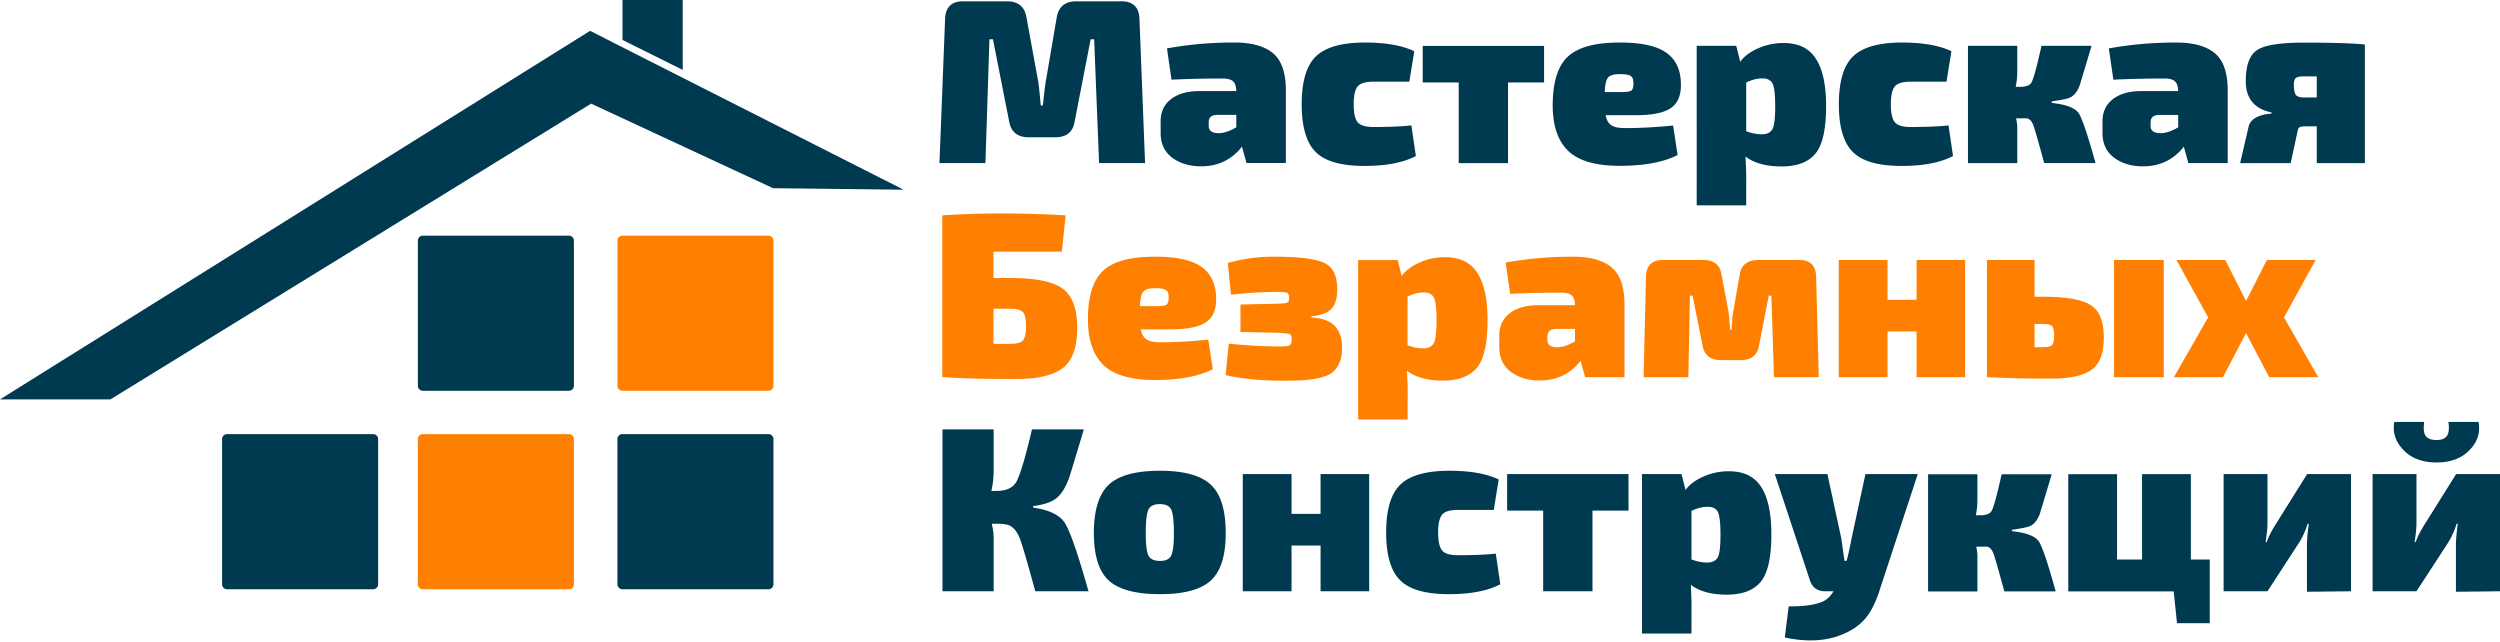 <svg width="109" height="28" fill="none" xmlns="http://www.w3.org/2000/svg"><path d="M16.267 18.927H9.902a.218.218 0 00-.219.218v6.33c0 .12.098.217.219.217h6.365c.12 0 .219-.097.219-.217v-6.33a.218.218 0 00-.22-.218zm17.239 0H27.14a.218.218 0 00-.22.218v6.33c0 .12.099.217.22.217h6.365c.12 0 .218-.097.218-.217v-6.33a.218.218 0 00-.218-.218zm-8.703-8.653h-6.365a.218.218 0 00-.219.217v6.33c0 .12.098.217.22.217h6.364c.12 0 .219-.097.219-.217v-6.33a.218.218 0 00-.219-.217z" fill="#003A51"/><path d="M33.506 10.274H27.14a.218.218 0 00-.22.217v6.33c0 .12.099.217.22.217h6.365c.12 0 .218-.097.218-.217v-6.33a.218.218 0 00-.218-.217zm-8.703 8.653h-6.365a.218.218 0 00-.219.218v6.33c0 .12.098.217.22.217h6.364c.12 0 .219-.097.219-.217v-6.33a.218.218 0 00-.219-.218z" fill="#FF8000"/><path d="M0 17.413h4.815l20.96-12.894 7.932 3.687 5.69.065-13.67-6.926L0 17.413zM27.14 1.741l2.627 1.306V0h-2.626v1.741zM46.936.057H48.9c.5 0 .762.256.78.766l.245 6.286H47.92l-.215-5.398h-.153l-.7 3.6c-.075.448-.355.675-.845.675h-1.152c-.486 0-.77-.227-.853-.675l-.71-3.6h-.153l-.175 5.398H40.96l.246-6.286c.021-.51.28-.766.779-.766h1.922c.481 0 .761.23.844.683l.513 2.803c.035.218.07.57.113 1.054h.092l.048-.44c.031-.274.057-.479.08-.614l.48-2.803c.084-.457.369-.683.854-.683h.005zm4.141 3.413l-.197-1.36c.932-.17 1.908-.257 2.928-.257.762 0 1.327.157 1.699.47.372.314.556.854.556 1.616v3.169h-1.716l-.197-.714c-.451.574-1.046.857-1.777.857-.508 0-.928-.126-1.266-.378-.337-.253-.503-.61-.503-1.076V5.29c0-.41.149-.731.45-.966.303-.235.719-.353 1.244-.353H53.9v-.04c-.008-.182-.057-.313-.144-.39-.088-.08-.245-.118-.464-.118-.753 0-1.493.017-2.22.052l.005-.005zM52.7 5.323v.165c0 .214.144.318.433.318.228 0 .482-.087.77-.257v-.54h-.814c-.258 0-.39.105-.39.318v-.004zm8.835.14l.197 1.341c-.548.287-1.296.431-2.242.431-1.007 0-1.716-.2-2.123-.605-.407-.4-.613-1.097-.613-2.085s.206-1.685.618-2.085c.411-.4 1.125-.606 2.14-.606.906 0 1.62.127 2.15.38l-.215 1.327h-1.563c-.337 0-.564.065-.683.2-.118.135-.18.392-.18.784 0 .391.062.657.18.792.119.135.346.2.683.2.67 0 1.226-.022 1.655-.07l-.004-.004zm5.787-1.867H65.75v3.517H63.6V3.596h-1.57V2.002h5.292v1.594zm3.97 1.428h-1.287c.04.213.127.357.254.44.127.082.328.121.6.121.67 0 1.366-.04 2.088-.113l.197 1.288c-.622.314-1.462.47-2.517.47s-1.8-.217-2.25-.648c-.451-.431-.679-1.097-.679-1.99 0-1 .22-1.71.657-2.12.438-.413 1.19-.618 2.263-.618.946 0 1.624.148 2.04.449.416.3.626.757.63 1.371.01.483-.14.832-.437 1.036-.298.21-.819.314-1.559.314zm-1.326-1.01h.718c.232 0 .38-.022.442-.066.061-.043.092-.152.092-.322 0-.157-.04-.261-.118-.313-.08-.052-.22-.079-.425-.079-.276-.008-.46.04-.552.135-.092.096-.144.31-.157.645zM75.7 1.998l.175.697c.162-.231.42-.427.77-.584a2.724 2.724 0 011.121-.235c.653 0 1.121.23 1.414.697.294.461.438 1.145.438 2.046 0 1.01-.153 1.702-.464 2.076-.31.375-.8.562-1.48.562-.678 0-1.19-.144-1.57-.431.025.483.038.853.03 1.114v1.014h-2.158V1.998h1.729-.005zm.434 1.606V5.72c.227.087.45.135.678.135.228 0 .381-.074.464-.222.083-.148.123-.479.123-.997s-.04-.849-.118-.997c-.08-.148-.224-.222-.438-.222-.228 0-.464.061-.71.183v.004zm8.821 1.859l.197 1.341c-.548.287-1.296.431-2.242.431-1.007 0-1.716-.2-2.123-.605-.407-.4-.613-1.097-.613-2.085s.206-1.685.617-2.085c.412-.4 1.126-.606 2.141-.606.906 0 1.62.127 2.15.38l-.215 1.327h-1.563c-.337 0-.564.065-.683.2-.118.135-.18.392-.18.784 0 .391.062.657.18.792.119.135.346.2.683.2.67 0 1.226-.022 1.655-.07l-.004-.004zm4.5-1.04v.06c.048.01.118.018.205.031.508.074.832.218.972.422.14.21.377.897.705 2.073.013.047.022.082.03.1h-2.24c-.242-.888-.395-1.428-.465-1.624-.07-.196-.166-.305-.289-.327H87.9c.036.157.053.292.053.401v1.554h-2.15V1.998h2.15v1.115c0 .23-.022.457-.07.674h.184c.258 0 .429-.06.503-.187.075-.126.197-.544.36-1.254.034-.148.06-.265.082-.348h2.18a322.23 322.23 0 01-.525 1.75c-.11.274-.258.448-.45.522-.101.04-.355.092-.762.153zm2.687-.953l-.197-1.359c.933-.17 1.909-.257 2.929-.257.761 0 1.326.157 1.698.47.372.314.556.854.556 1.616v3.169h-1.716l-.197-.714c-.45.574-1.046.857-1.777.857-.508 0-.928-.126-1.265-.378-.337-.253-.504-.61-.504-1.076V5.29c0-.41.15-.731.451-.966.302-.235.718-.353 1.243-.353h1.603v-.04c-.005-.182-.057-.313-.145-.39-.087-.08-.245-.118-.464-.118-.753 0-1.492.017-2.22.052l.005-.005zm1.624 1.854v.165c0 .214.145.318.434.318.227 0 .481-.087.77-.257v-.54h-.81c-.262 0-.39.105-.39.318l-.004-.004zm5.271-.37v-.052c-.749-.157-1.121-.61-1.121-1.359 0-.687.162-1.14.49-1.358.324-.217.994-.326 2.01-.326 1.308 0 2.206.026 2.692.083v5.171h-2.097V5.507h-.451c-.144 0-.241.013-.293.039-.053.026-.083.091-.097.196l-.297 1.371H97.67l.38-1.637c.106-.304.434-.479.986-.522zm1.974-.705V3.33h-.556c-.179 0-.298.022-.355.07-.056.048-.087.14-.087.274 0 .24.031.392.087.466.057.07.176.109.355.109h.556z" fill="#003A51"/><path d="M43.316 12.12h.709c1.112 0 1.878.152 2.302.46.425.305.64.88.64 1.716s-.206 1.419-.618 1.741c-.411.322-1.085.488-2.027.488-1.383 0-2.442-.026-3.178-.083h-.061V9.39a37.784 37.784 0 012.644-.083c.876 0 1.79.026 2.736.083l-.166 1.584h-2.981v1.145zm0 2.872h.709c.293 0 .486-.048.573-.148.088-.1.136-.304.136-.618 0-.313-.044-.518-.136-.618-.092-.1-.28-.148-.573-.148h-.71v1.532zm7.713-.631H49.74c.04.213.127.357.254.44.127.082.329.122.6.122.67 0 1.366-.04 2.088-.114l.197 1.289c-.621.313-1.462.47-2.517.47s-1.799-.218-2.25-.649c-.45-.435-.678-1.097-.678-1.989 0-1.001.218-1.71.656-2.12.438-.413 1.19-.618 2.263-.618.946 0 1.624.148 2.04.448.416.3.626.758.63 1.372.01.483-.14.831-.437 1.036-.298.204-.819.313-1.559.313zm-1.327-1.014h.718c.232 0 .38-.022.442-.066.061-.043.092-.152.092-.322 0-.156-.04-.26-.118-.313-.079-.052-.223-.078-.425-.078-.276-.01-.46.039-.551.135-.092.095-.145.309-.158.644zm3.967-.509l-.136-1.372a7.148 7.148 0 012.035-.274c1.042 0 1.76.087 2.15.261.39.174.586.557.586 1.15 0 .4-.087.692-.262.87-.175.178-.464.283-.867.318v.052c.473.026.814.152 1.024.37.21.218.315.54.315.962 0 .253-.039.466-.113.64a1.064 1.064 0 01-.298.414c-.123.104-.302.178-.53.235a4.188 4.188 0 01-.7.109c-.236.017-.539.026-.898.026-.985 0-1.834-.083-2.538-.244l.135-1.371c.797.082 1.545.121 2.25.121.215 0 .346-.017.407-.052.057-.035.088-.126.088-.274 0-.117-.026-.187-.083-.209-.057-.022-.197-.043-.42-.057l-1.73-.039v-1.197l1.716-.039c.123-.009.21-.013.259-.026a.182.182 0 00.11-.061c.025-.03.034-.083.034-.157 0-.122-.026-.196-.083-.226-.057-.026-.188-.04-.403-.04-.656 0-1.34.04-2.044.123l-.005-.014zm7.271-1.502l.175.696c.166-.23.42-.427.77-.583a2.7 2.7 0 011.12-.235c.653 0 1.121.23 1.415.696.293.462.437 1.145.437 2.046 0 1.01-.153 1.702-.464 2.077-.31.374-.8.561-1.48.561-.678 0-1.19-.143-1.57-.43.026.482.039.857.03 1.114v1.014h-2.158V11.34h1.729l-.004-.004zm.429 1.602v2.115c.227.087.45.135.678.135.228 0 .38-.074.464-.222.083-.148.123-.479.123-.997s-.04-.849-.118-.997c-.08-.148-.224-.222-.438-.222-.228 0-.464.061-.71.183v.005zm4.473-.131l-.197-1.358c.933-.17 1.909-.257 2.929-.257.762 0 1.326.157 1.698.47.372.314.556.853.556 1.615v3.17h-1.716l-.197-.715c-.45.575-1.046.858-1.777.858-.508 0-.928-.126-1.265-.379-.337-.252-.503-.61-.503-1.075v-.51c0-.409.148-.73.45-.966.303-.235.718-.352 1.244-.352h1.602v-.04c-.004-.182-.057-.313-.145-.391-.087-.079-.245-.118-.464-.118-.752 0-1.492.018-2.219.052l.004-.004zm1.624 1.85v.165c0 .21.145.318.434.318.227 0 .481-.087.77-.257v-.54h-.81c-.262 0-.39.105-.39.319l-.004-.005zm9.18-3.321h1.808c.472 0 .718.243.73.727l.114 4.383h-1.952l-.114-3.556h-.114l-.42 2.159c-.07.435-.337.653-.8.653h-.855c-.472 0-.744-.218-.814-.653l-.433-2.16h-.114l-.07 3.557H71.66l.105-4.383c.013-.484.258-.727.74-.727h1.768c.464 0 .731.222.792.666l.298 1.593c.013.07.04.326.07.78h.061l.027-.354c.008-.178.026-.322.048-.422l.276-1.593c.06-.444.328-.666.8-.666v-.004zm9.035 0v5.11h-2.118v-1.994h-1.266v1.994H80.17v-5.11h2.127v1.736h1.266v-1.736h2.118zm3.025 1.602h.359c1.02 0 1.72.121 2.097.37.376.243.564.713.564 1.41s-.175 1.14-.53 1.402c-.354.26-.936.387-1.75.387a49.78 49.78 0 01-2.754-.06h-.061v-5.111h2.075v1.606-.004zm0 2.198h.359c.214 0 .346-.03.407-.091.057-.061.087-.196.087-.41 0-.213-.03-.357-.087-.418-.057-.06-.193-.091-.407-.091h-.36v1.014-.004zm5.634-3.8v5.11h-2.167v-5.11h2.167zm4.596 5.11l-1.007-1.924-1.007 1.924h-2.14l1.493-2.607-1.38-2.503h2.128l.906 1.789.906-1.79h2.128l-1.38 2.504 1.494 2.607h-2.141z" fill="#FF8000"/><path d="M45.045 22.07v.061c.691.1 1.147.318 1.365.645.22.326.53 1.201.937 2.616.048.17.088.3.114.387h-2.324c-.364-1.34-.596-2.133-.7-2.372-.136-.3-.312-.479-.526-.531a1.83 1.83 0 00-.434-.04h-.236c.057.24.083.453.083.645v2.298h-2.232v-7.056h2.232v1.78c0 .323-.035.619-.1.901h.227c.425 0 .714-.134.863-.4.148-.266.354-.927.608-1.985a3.96 3.96 0 00.07-.296h2.263c-.398 1.323-.608 2.024-.639 2.107-.18.492-.402.814-.67.97-.192.122-.494.214-.906.266l.005.005zm5.528-1.545c1.05 0 1.79.205 2.22.61.433.404.648 1.105.648 2.102 0 .997-.215 1.672-.648 2.072-.434.4-1.173.597-2.22.597-1.046 0-1.799-.2-2.232-.597-.434-.4-.648-1.088-.648-2.072s.214-1.693.648-2.102c.433-.405 1.177-.61 2.232-.61zm0 1.454c-.254 0-.42.079-.499.235-.079.157-.118.496-.118 1.023 0 .527.04.832.118.988.079.153.245.231.5.231.253 0 .41-.078.49-.23.078-.153.118-.484.118-.989s-.04-.866-.118-1.023c-.08-.156-.241-.235-.49-.235zm9.123-1.31v5.11h-2.119v-1.993h-1.265v1.993h-2.127v-5.11h2.127v1.737h1.265v-1.737h2.119zm5.52 3.465l.197 1.34c-.547.288-1.295.432-2.241.432-1.007 0-1.716-.2-2.123-.605-.407-.4-.613-1.097-.613-2.086 0-.988.206-1.684.617-2.085.412-.4 1.125-.605 2.14-.605.907 0 1.62.126 2.15.379l-.214 1.328h-1.563c-.337 0-.565.065-.683.2-.118.135-.18.392-.18.783 0 .392.062.662.18.793.118.135.346.2.683.2.67 0 1.221-.022 1.655-.07l-.005-.004zm5.787-1.872h-1.571v3.517h-2.15v-3.517h-1.571V20.67h5.292v1.593zm2.312-1.593l.175.696c.162-.23.42-.426.77-.583a2.7 2.7 0 011.12-.235c.653 0 1.121.23 1.415.696.293.462.437 1.145.437 2.046 0 1.01-.153 1.702-.464 2.077-.31.374-.8.561-1.48.561-.678 0-1.19-.143-1.57-.43.026.483.039.853.03 1.114v1.01H71.59v-6.952h1.729-.004zm.433 1.606v2.116c.228.087.45.135.678.135.228 0 .381-.074.465-.218.083-.148.122-.479.122-.997s-.04-.849-.118-.997c-.079-.148-.223-.217-.438-.217a1.59 1.59 0 00-.709.182v-.004zm9.867-1.606l-1.633 4.967c-.206.683-.473 1.175-.797 1.484-.323.31-.74.531-1.247.675-.622.17-1.331.17-2.119 0l.166-1.358c.692.008 1.2-.07 1.524-.227.162-.082.306-.226.433-.43h-.359c-.35 0-.573-.166-.678-.501l-1.524-4.61h2.294l.609 2.82.135.963h.092c.057-.183.127-.505.215-.962l.608-2.821h2.294-.013zm4.102 2.424v.061c.048.01.118.018.206.03.507.075.831.219.971.423.14.205.377.897.705 2.072.013.048.022.083.03.105h-2.24c-.241-.888-.394-1.428-.465-1.624-.07-.196-.166-.305-.289-.326h-.472c.035.156.052.291.052.4v1.554h-2.15v-5.11h2.15v1.114c0 .23-.022.457-.07.675h.184c.258 0 .43-.061.504-.188.074-.126.197-.544.359-1.253.035-.148.06-.266.083-.349h2.18a320.179 320.179 0 01-.526 1.75c-.11.275-.258.449-.45.523-.101.039-.355.091-.762.152v-.009zm8.628 1.297v2.782h-1.427l-.145-1.388h-4.596v-5.11h2.127v3.721h1.09v-3.722h2.128v3.722h.823v-.004zm6.159 1.39l-1.922.021V23.8c0-.261.026-.58.083-.962h-.052c-.105.335-.245.64-.434.918l-1.317 2.024h-1.913v-5.11h1.913v2.137c0 .213-.027.488-.084.827h.053c.057-.191.188-.457.403-.796l1.357-2.168h1.913v5.11zm6.496 0l-1.922.021V23.8c0-.261.026-.58.083-.962h-.052c-.105.335-.245.64-.434.918l-1.317 2.024h-1.913v-5.11h1.913v2.137c0 .213-.026.488-.083.827h.052c.057-.191.188-.457.403-.796l1.357-2.168H109v5.11zm-2.241-7.384h1.304c.088.457-.039.867-.39 1.228-.35.361-.827.54-1.44.54s-1.09-.179-1.44-.54c-.35-.361-.481-.77-.403-1.227h1.305c-.04.3-.018.504.07.618.087.113.245.17.464.17.219 0 .363-.057.451-.17.087-.114.114-.318.07-.619h.009z" fill="#003A51"/></svg>